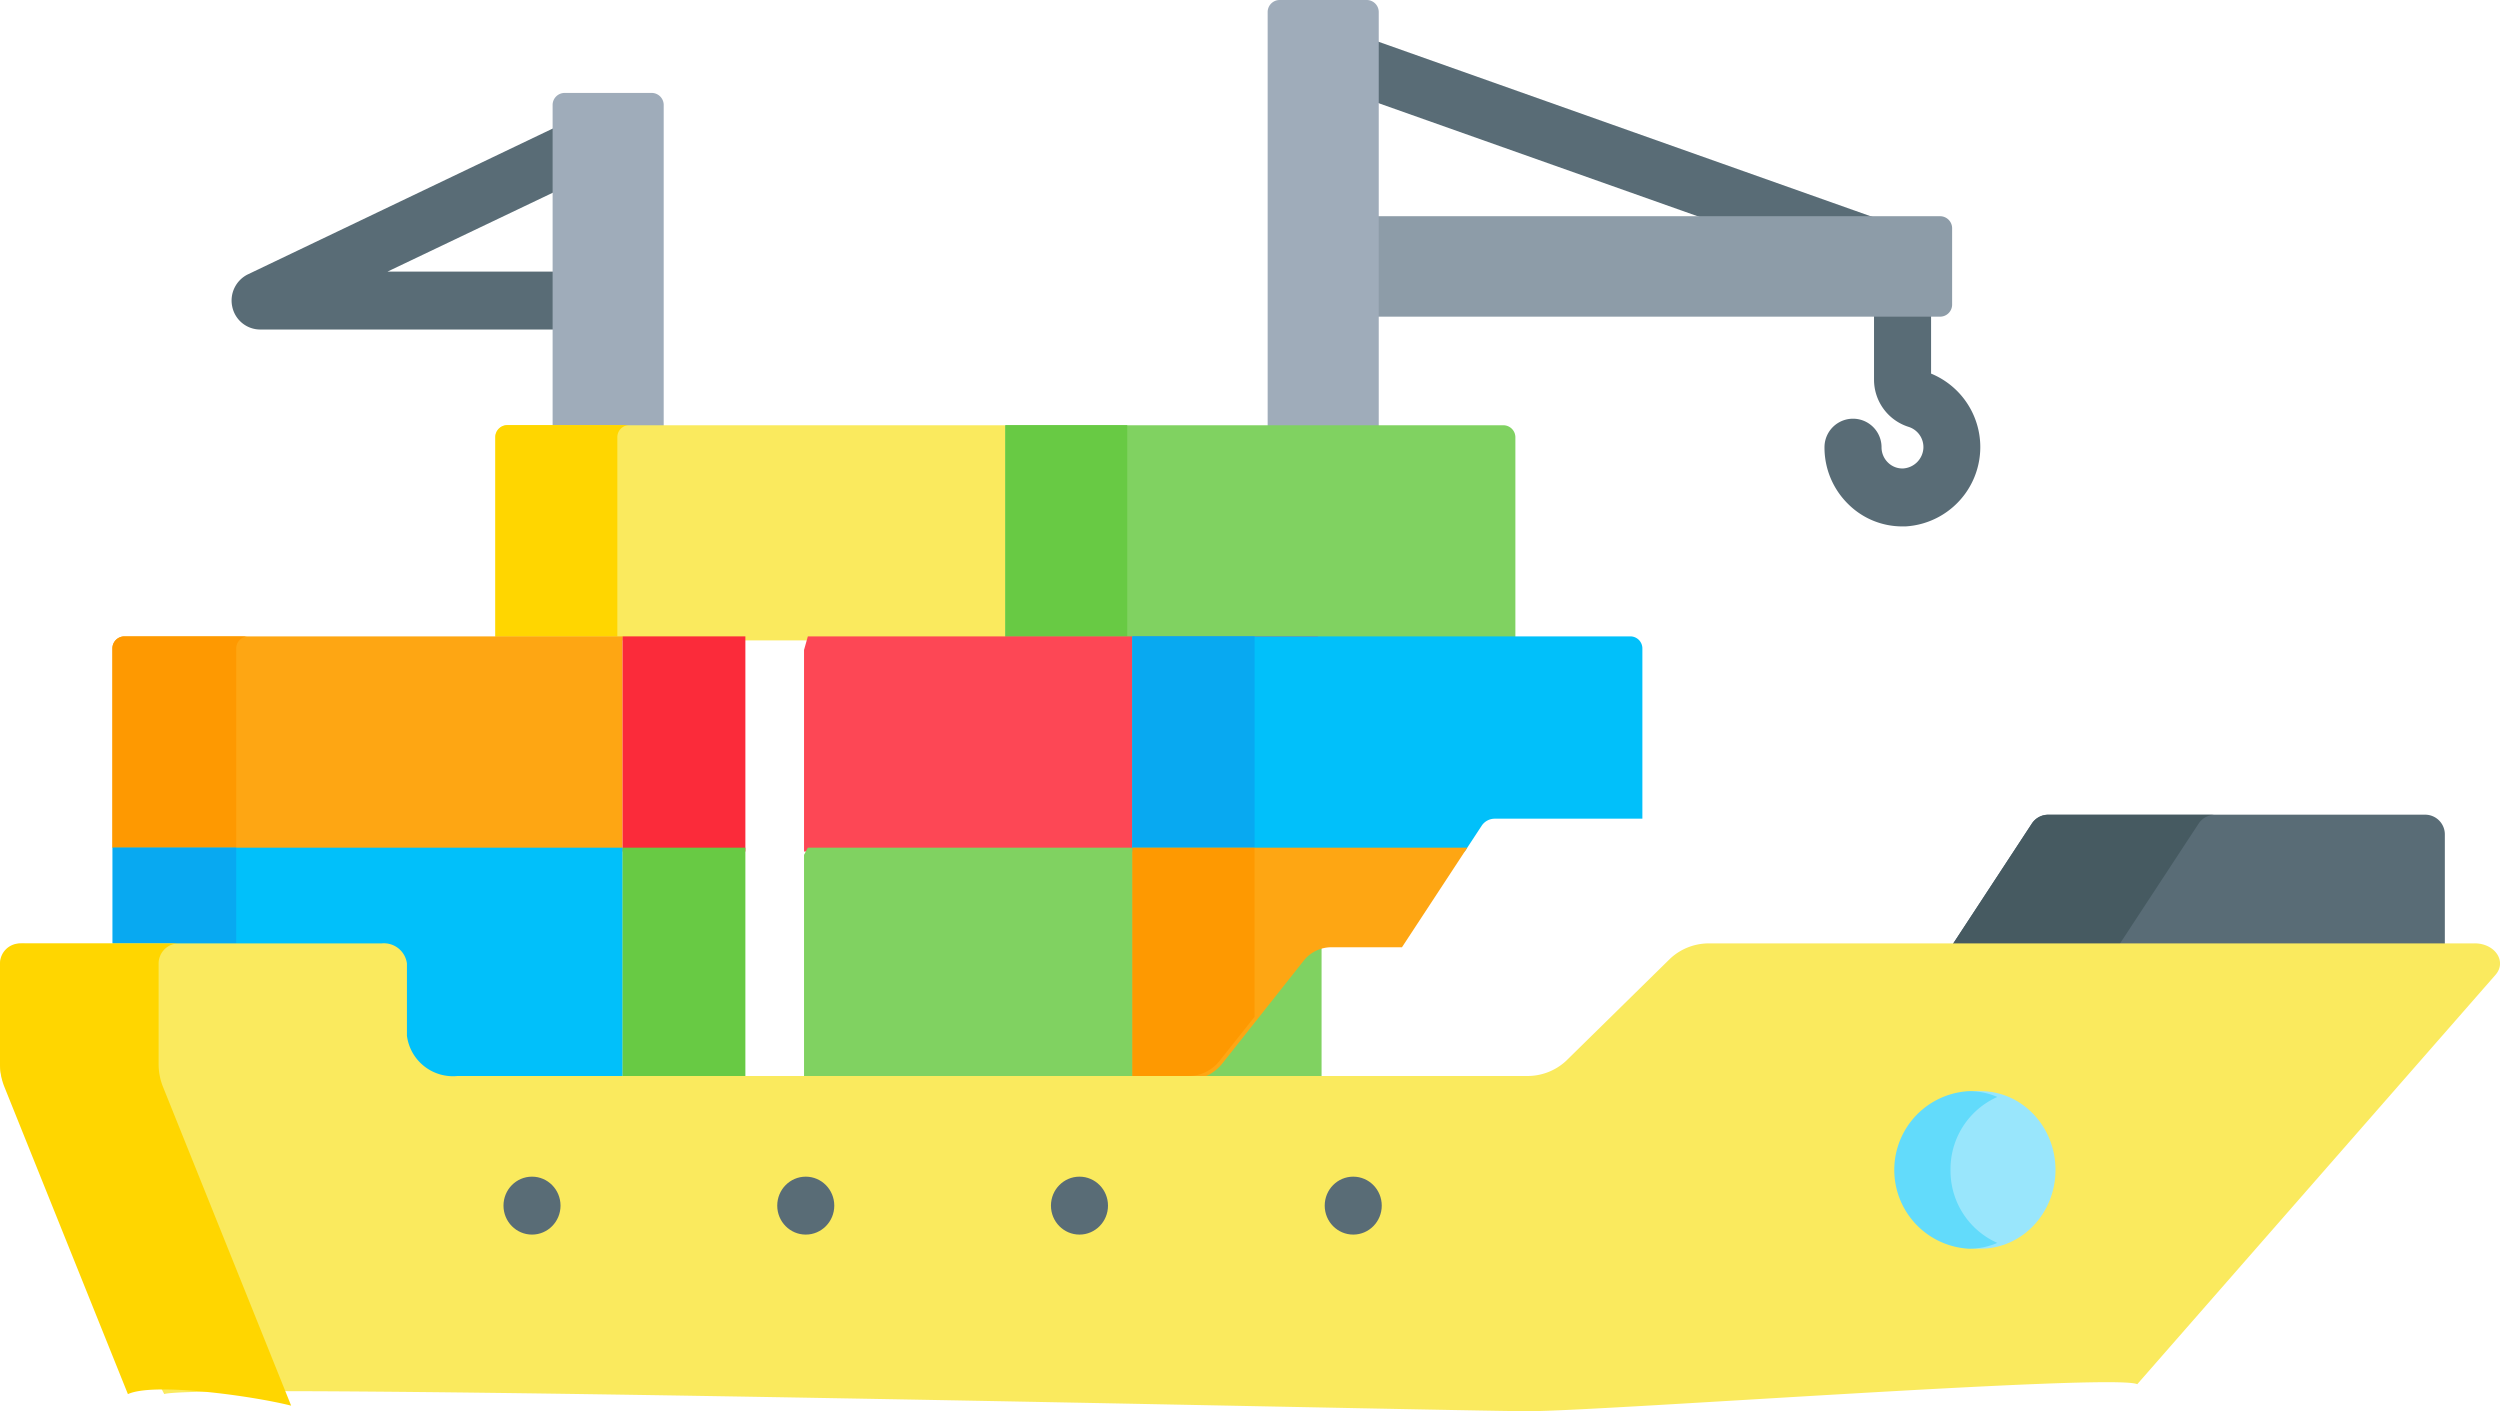 <svg id="shipment" xmlns="http://www.w3.org/2000/svg" width="62.227" height="35.127" viewBox="0 0 62.227 35.127">
  <g id="Group_179" data-name="Group 179" transform="translate(5.764 1.011)">
    <path id="Path_458" data-name="Path 458" d="M33.532,80.967h-4.4l4.4-2.1V77.269l-7.874,3.766a.725.725,0,0,0-.39.81.712.712,0,0,0,.693.564h7.572Z" transform="translate(-25.25 -75.218)" fill="#596c76"/>
    <path id="Path_459" data-name="Path 459" d="M405.3,127.882v-1.511h-1.42v1.656a1.231,1.231,0,0,0,.857,1.183.528.528,0,0,1,.372.529.539.539,0,0,1-.5.507.509.509,0,0,1-.382-.147.528.528,0,0,1-.16-.381.71.71,0,1,0-1.42,0,1.971,1.971,0,0,0,.595,1.42,1.906,1.906,0,0,0,1.344.551h.076a1.978,1.978,0,0,0,.635-3.805Z" transform="translate(-362.998 -119.597)" fill="#596c76"/>
    <path id="Path_460" data-name="Path 460" d="M296.995,60.411l-12.551-4.45c-.018-.006-.037-.012-.055-.016V57.47l8.3,2.941Z" transform="translate(-255.93 -55.945)" fill="#596c76"/>
  </g>
  <path id="Path_461" data-name="Path 461" d="M298.456,101.379H284.39v2.5h14.066a.3.3,0,0,0,.3-.3v-1.9A.3.3,0,0,0,298.456,101.379Z" transform="translate(-250.166 -95.997)" fill="#8d9ca8"/>
  <path id="Path_462" data-name="Path 462" d="M259.034,56.107V45.729a.3.3,0,0,0-.3-.3h-2.165a.3.3,0,0,0-.3.3V56.107h2.755Z" transform="translate(-224.716 -45.429)" fill="#9facba"/>
  <path id="Path_463" data-name="Path 463" d="M114.519,77.843V69.778a.3.3,0,0,0-.3-.3h-2.165a.3.3,0,0,0-.3.3v8.065Z" transform="translate(-97.999 -67.165)" fill="#9facba"/>
  <g id="Group_180" data-name="Group 180" transform="translate(12.335 10.582)">
    <path id="Path_464" data-name="Path 464" d="M94.4,160.8v-5.124l-.095-.231h-12.4a.3.3,0,0,0-.3.3V160.8Z" transform="translate(-81.614 -155.442)" fill="#faea5e"/>
    <path id="Path_465" data-name="Path 465" d="M84.645,160.7v-4.959a.3.3,0,0,1,.3-.3H81.909a.3.3,0,0,0-.3.3V160.7Z" transform="translate(-81.614 -155.442)" fill="#ffd600"/>
    <path id="Path_466" data-name="Path 466" d="M228.424,160.8v-5.055a.3.3,0,0,0-.3-.3h-12.4V160.8Z" transform="translate(-203.04 -155.442)" fill="#80d261"/>
    <path id="Path_467" data-name="Path 467" d="M215.732,155.442h3.031V160.7h-3.031Z" transform="translate(-203.04 -155.442)" fill="#68ca44"/>
    <path id="Path_468" data-name="Path 468" d="M162.748,215.469H175.63v-5.008l-.095-.347H162.843l-.095.337Z" transform="translate(-155.07 -204.855)" fill="#fd4755"/>
    <path id="Path_469" data-name="Path 469" d="M162.748,270.566H175.63V265l-.095-.213H162.843l-.095.18Z" transform="translate(-155.07 -254.27)" fill="#80d261"/>
  </g>
  <g id="Group_181" data-name="Group 181" transform="translate(2.804 15.84)">
    <path id="Path_470" data-name="Path 470" d="M42.323,215.47v-5.355h-12.4a.3.3,0,0,0-.3.3v4.959l.13.1Z" transform="translate(-29.631 -210.115)" fill="#fea613"/>
    <path id="Path_471" data-name="Path 471" d="M32.707,215.374v-4.959a.3.3,0,0,1,.3-.3H29.926a.3.3,0,0,0-.3.3v4.959Z" transform="translate(-29.631 -210.115)" fill="#fe9901"/>
    <path id="Path_472" data-name="Path 472" d="M163.748,210.114h3.057v5.355h-3.057Z" transform="translate(-151.056 -210.114)" fill="#fb2b3a"/>
    <path id="Path_473" data-name="Path 473" d="M306.137,215.469l.419-.639a.39.39,0,0,1,.327-.178h3.675v-4.238a.3.3,0,0,0-.3-.3h-12.4v5.355h8.271Z" transform="translate(-272.482 -210.114)" fill="#01c0fa"/>
    <path id="Path_474" data-name="Path 474" d="M297.866,210.114h3.039v5.259h-3.039Z" transform="translate(-272.481 -210.114)" fill="#08a9f1"/>
  </g>
  <g id="Group_182" data-name="Group 182" transform="translate(2.804 21.099)">
    <path id="Path_475" data-name="Path 475" d="M34.224,267.265a.4.4,0,0,1,.4.4v1.8a1.089,1.089,0,0,0,1.078,1.1h6.624v-5.779H29.631v2.479h4.593Z" transform="translate(-29.631 -264.786)" fill="#01c0fa"/>
    <path id="Path_476" data-name="Path 476" d="M29.631,264.787h3.076v2.383H29.631Z" transform="translate(-29.631 -264.787)" fill="#08a9f1"/>
    <path id="Path_477" data-name="Path 477" d="M299.264,270.567a1.067,1.067,0,0,0,.84-.409l2.022-2.554a.879.879,0,0,1,.693-.337h1.755l1.626-2.479h-8.334v5.779h1.4Z" transform="translate(-272.482 -264.788)" fill="#fea613"/>
    <path id="Path_478" data-name="Path 478" d="M299.264,270.469a.978.978,0,0,0,.767-.373l.874-1.1v-4.205h-3.039v5.683h1.4Z" transform="translate(-272.482 -264.786)" fill="#fe9901"/>
    <path id="Path_479" data-name="Path 479" d="M163.748,264.787h3.057v5.779h-3.057Z" transform="translate(-151.056 -264.787)" fill="#68ca44"/>
  </g>
  <path id="Path_480" data-name="Path 480" d="M379.846,259.586v-2.8a.491.491,0,0,0-.487-.5h-9.386a.485.485,0,0,0-.406.221l-2.017,3.076Z" transform="translate(-318.992 -236.008)" fill="#596c76"/>
  <path id="Path_481" data-name="Path 481" d="M371.7,259.586l2.017-3.076a.486.486,0,0,1,.406-.221h-4.152a.486.486,0,0,0-.406.221l-2.017,3.076Z" transform="translate(-318.993 -236.008)" fill="#465a61"/>
  <path id="Path_482" data-name="Path 482" d="M61.595,289.56H42.563a1.412,1.412,0,0,0-.985.373l-2.6,2.554a1.412,1.412,0,0,1-.985.373h-26.6a1.155,1.155,0,0,1-1.264-1v-1.8a.578.578,0,0,0-.632-.5H.632a.578.578,0,0,0-.632.5v2.505a1.233,1.233,0,0,0,.141.567l3.947,7.646c.815-.3,32.116.426,33.95.426s14.587-.947,15.16-.672l8.916-10.188c.291-.332-.009-.785-.519-.785Z" transform="translate(0 -266.078)" fill="#faea5e"/>
  <path id="Path_483" data-name="Path 483" d="M7.247,301.065l-3.189-7.933a1.522,1.522,0,0,1-.11-.567v-2.505a.5.5,0,0,1,.492-.5H.492a.5.5,0,0,0-.492.5v2.505a1.522,1.522,0,0,0,.11.567l3.074,7.646C3.818,300.48,6.277,300.82,7.247,301.065Z" transform="translate(0 -266.077)" fill="#ffd600"/>
  <g id="Group_188" data-name="Group 188" transform="translate(47.425 27.159)">
    <ellipse id="Ellipse_28" data-name="Ellipse 28" cx="1.869" cy="1.961" rx="1.869" ry="1.961" transform="translate(0 0)" fill="#99e6fc"/>
  </g>
  <path id="Path_487" data-name="Path 487" d="M384.526,329.754a1.963,1.963,0,0,1,1.165-1.816,1.787,1.787,0,0,0-.7-.145,1.964,1.964,0,0,0,0,3.923,1.786,1.786,0,0,0,.7-.145A1.963,1.963,0,0,1,384.526,329.754Z" transform="translate(-335.976 -300.634)" fill="#62dbfb"/>
  <g id="Group_193" data-name="Group 193" transform="translate(12.532 29.288)">
    <g id="Group_189" data-name="Group 189" transform="translate(20.441 0)">
      <ellipse id="Ellipse_29" data-name="Ellipse 29" cx="0.71" cy="0.721" rx="0.71" ry="0.721" fill="#596c76"/>
    </g>
    <g id="Group_190" data-name="Group 190" transform="translate(13.627 0)">
      <ellipse id="Ellipse_30" data-name="Ellipse 30" cx="0.71" cy="0.721" rx="0.71" ry="0.721" fill="#596c76"/>
    </g>
    <g id="Group_191" data-name="Group 191" transform="translate(6.814 0)">
      <ellipse id="Ellipse_31" data-name="Ellipse 31" cx="0.71" cy="0.721" rx="0.71" ry="0.721" fill="#596c76"/>
    </g>
    <g id="Group_192" data-name="Group 192" transform="translate(0 0)">
      <ellipse id="Ellipse_32" data-name="Ellipse 32" cx="0.71" cy="0.721" rx="0.71" ry="0.721" fill="#596c76"/>
    </g>
  </g>
</svg>
